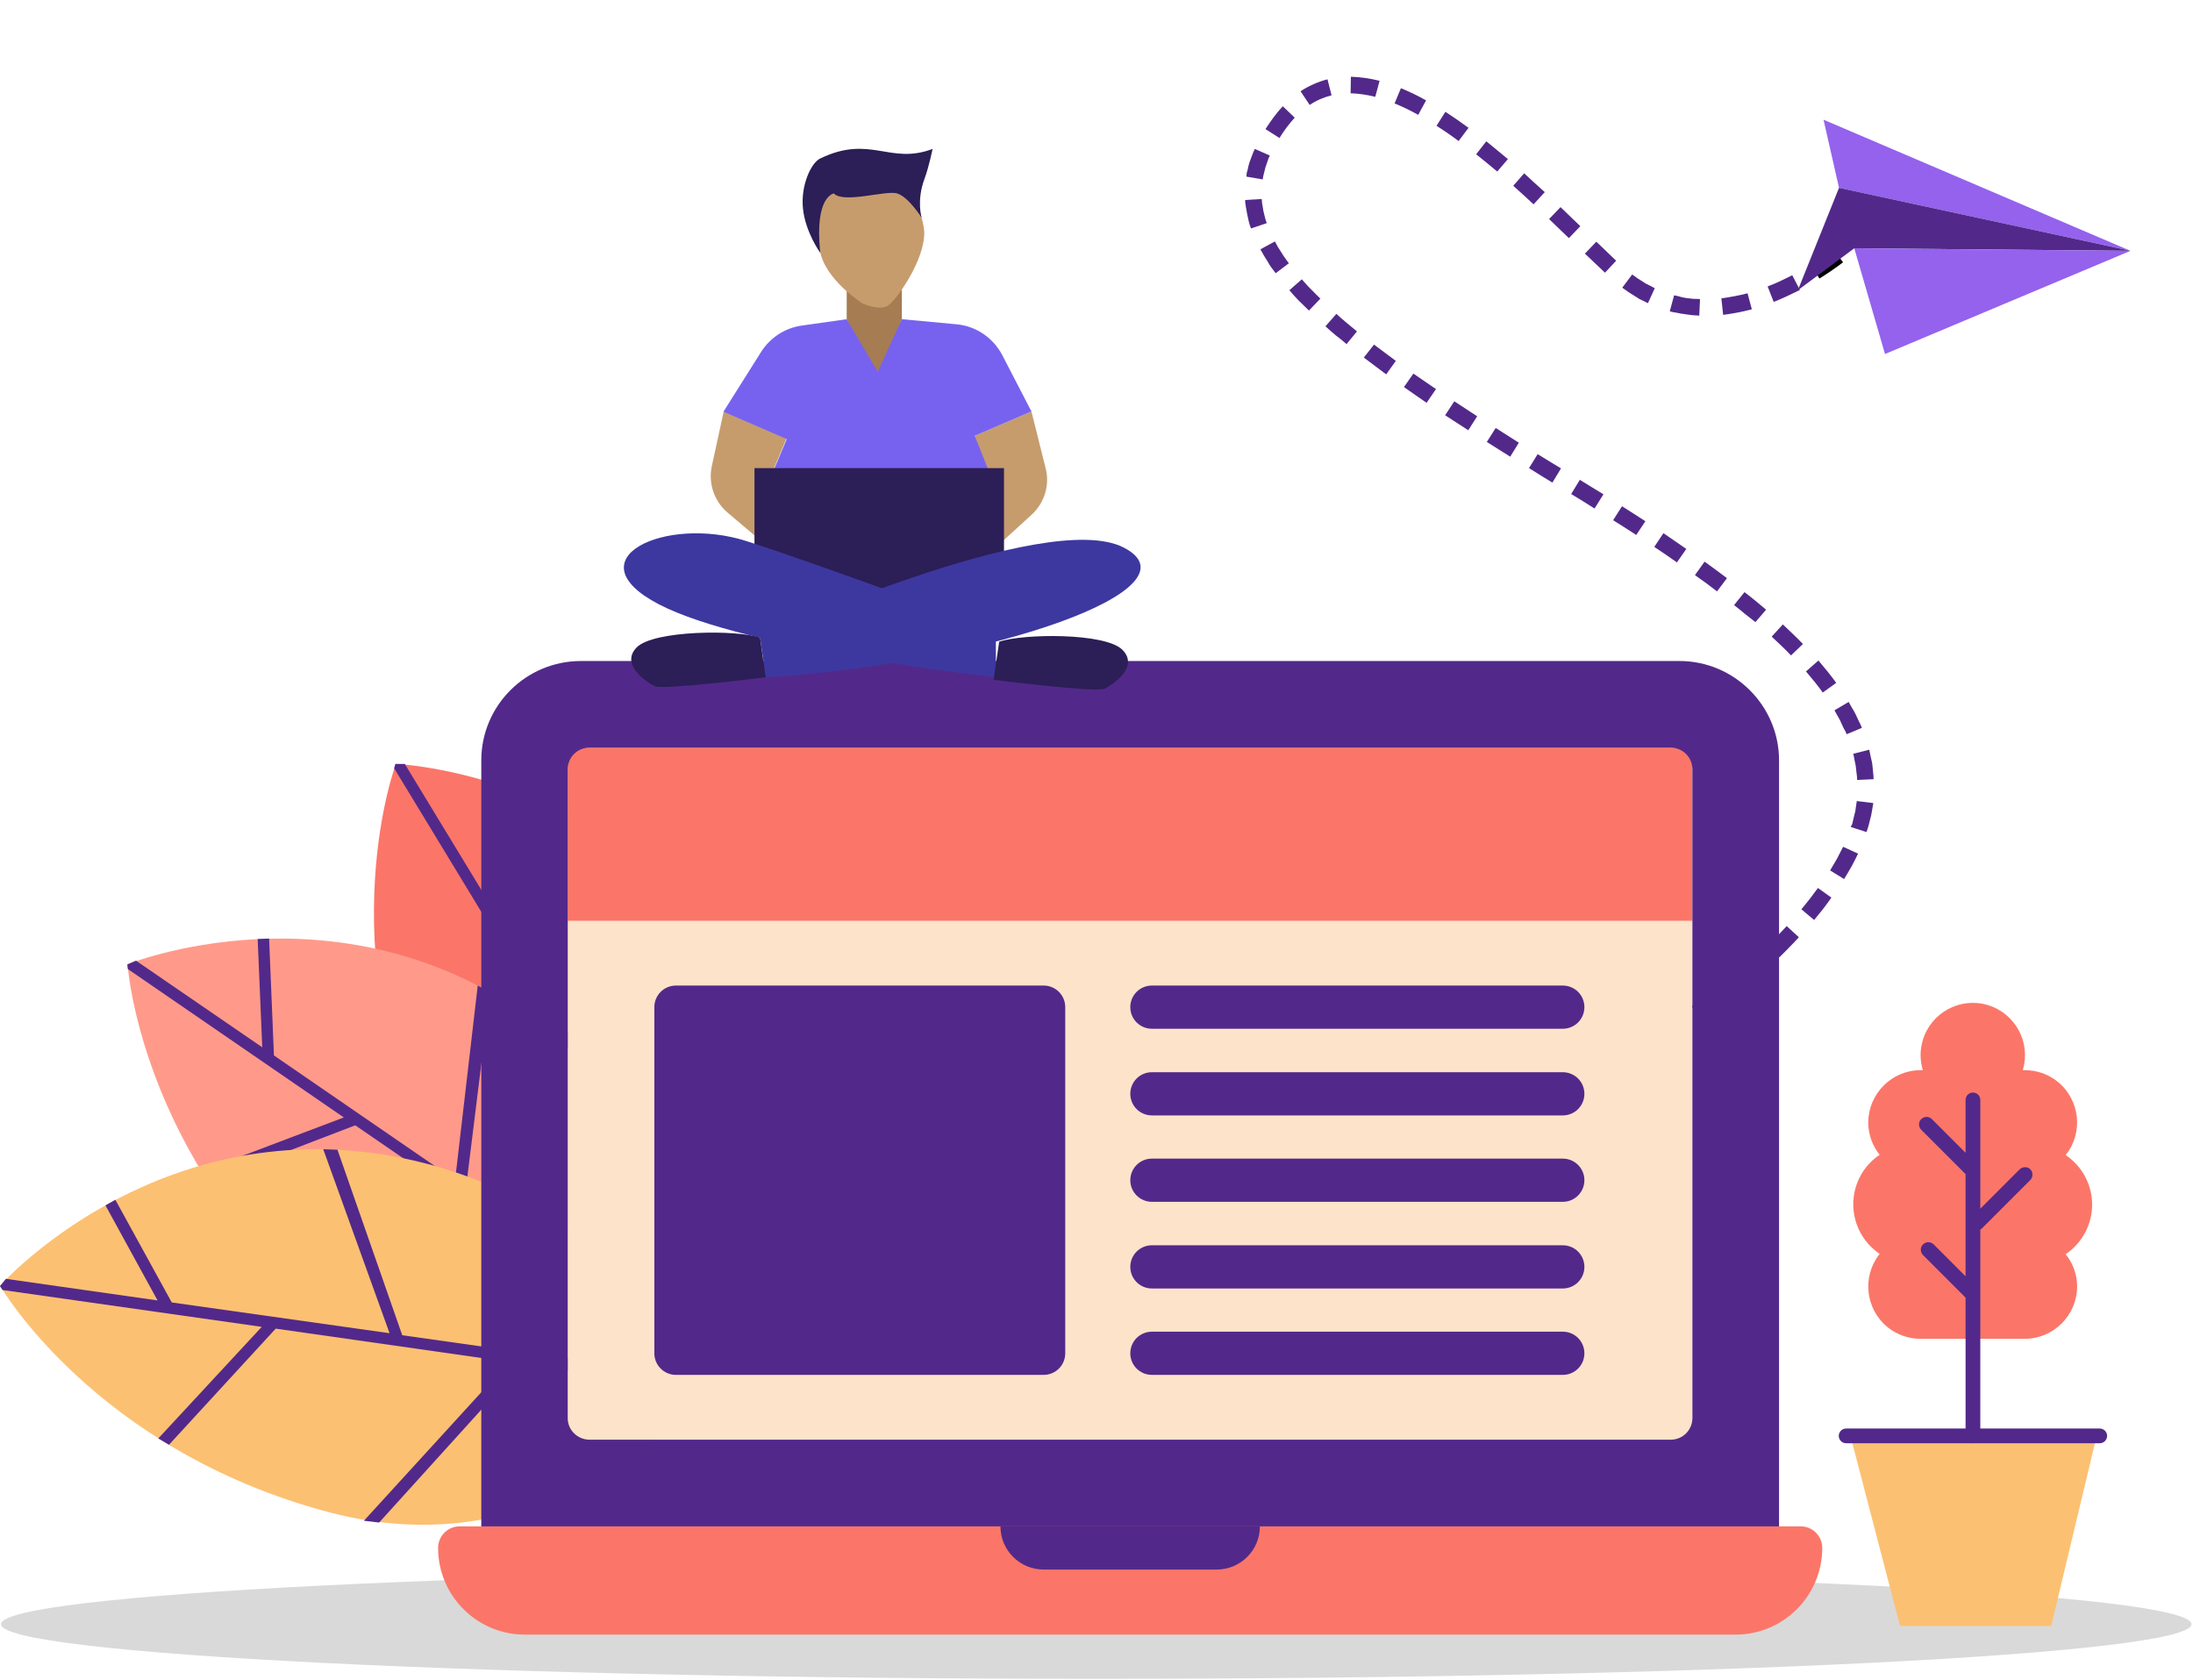 <svg width="863" height="661" viewBox="0 0 863 661" fill="none" xmlns="http://www.w3.org/2000/svg">
<g clip-path="url(#clip0_24_2)">
<path opacity="0.15" d="M431.4 660.6C669.435 660.6 862.4 650.974 862.4 639.1C862.4 627.226 669.435 617.6 431.4 617.6C193.365 617.6 0.4 627.226 0.4 639.1C0.4 650.974 193.365 660.6 431.4 660.6Z" fill="black"/>
<path d="M301.9 541.1C301.9 541.1 338.1 463.6 291 383.8C243.9 304 155.8 300.6 155.8 300.6C155.8 300.6 129.4 370.4 168.9 457.1C208.3 543.7 301.9 541.1 301.9 541.1Z" fill="#FB7668"/>
<path d="M178.3 475L175.1 469.9L259.6 474.4L211.4 395.1L149.5 391.6L148.7 386.8L208.6 390.4L155.1 302.3L155.6 300.6H159.3L190.6 352.1L206.5 312.6L210.6 314.2L193.5 357L238.5 430.9L278 364.8L281.3 369.2L241.1 435.3L303.5 537.9L301.9 541.1L300.2 541.2L262.4 479.1L178.3 475Z" fill="#52298A"/>
<path d="M282.2 538.8C282.2 538.8 283.4 453.2 207.7 399.8C132 346.4 50.2 379.4 50.2 379.4C50.2 379.4 54.8 453.9 126.3 516.7C197.9 579.6 282.2 538.8 282.2 538.8Z" fill="#FF9A8A"/>
<path d="M142.4 529.2L137.4 525.9L216.3 495.3L139.8 442.8L81.9 465L79.3 460.9L135.3 439.7L50.3 381.3L50.1 379.5L53.5 378L103.2 412.1L101.4 369.5L105.9 369.3L107.8 415.3L179.1 464.3L188 387.8L192.9 390.5L183.4 467.2L282.3 535.2L282.2 538.8L280.7 539.6L220.8 498.4L142.4 529.2Z" fill="#52298A"/>
<path d="M278.6 545.5C278.6 545.5 241.6 468.3 150 454.2C58.4 440.1 0 505.9 0 505.9C0 505.9 37.2 570.5 129.3 595C221.3 619.5 278.6 545.5 278.6 545.5Z" fill="#FCC072"/>
<path d="M149.2 599.1L143.2 598.4L200.3 535.9L108.5 522.8L66.5 568.5L62.3 566L103 522.1L1 507.6L0 506.1L2.3 503.2L62 511.7L41.5 474.3L45.4 472.1L67.6 512.5L153.3 524.6L127.2 452.2L132.8 452.4L158.3 525.4L277.2 542.2L278.6 545.5L277.7 546.9L205.7 536.7L149.2 599.1Z" fill="#52298A"/>
<path fill-rule="evenodd" clip-rule="evenodd" d="M649.3 406.2L652.5 411.9C655.7 410.1 658.8 408.2 662 406.3L658.6 400.8C655.5 402.6 652.4 404.4 649.3 406.2Z" fill="black"/>
<path fill-rule="evenodd" clip-rule="evenodd" d="M632.2 415.1L635 421C638.3 419.4 641.6 417.8 644.8 416.1L641.8 410.3C638.6 412 635.4 413.6 632.2 415.1Z" fill="black"/>
<path fill-rule="evenodd" clip-rule="evenodd" d="M614.5 422.7L616.8 428.8C620.3 427.5 623.7 426.1 627 424.6L624.4 418.6C621.2 420.1 617.9 421.5 614.5 422.7Z" fill="black"/>
<path fill-rule="evenodd" clip-rule="evenodd" d="M695.7 372L700.2 376.7C701.6 375.4 702.8 374.1 704.1 372.8C705.4 371.5 706.7 370.1 707.9 368.8L703.1 364.4C701.9 365.7 700.7 367 699.4 368.3C698.3 369.5 697.1 370.8 695.7 372Z" fill="#52298A"/>
<path fill-rule="evenodd" clip-rule="evenodd" d="M681.3 384.6L685.4 389.7C686.8 388.5 688.3 387.4 689.7 386.2C691.1 385 692.5 383.8 693.9 382.6L689.6 377.7C688.3 378.9 686.9 380 685.5 381.2C684.1 382.4 682.7 383.5 681.3 384.6Z" fill="black"/>
<path fill-rule="evenodd" clip-rule="evenodd" d="M665.8 396L669.4 401.4L674 398.3L678.4 395L674.6 389.8L670.2 392.9L665.8 396Z" fill="black"/>
<path fill-rule="evenodd" clip-rule="evenodd" d="M728.3 325.4L734.5 327.4L735 326L735.4 324.6L736.1 321.8C736.4 320.9 736.5 319.9 736.7 318.9L737.2 316L730.7 315.2L730.3 317.8C730.2 318.7 730.1 319.5 729.8 320.4L729.2 322.9L728.9 324.2L728.3 325.4Z" fill="#52298A"/>
<path fill-rule="evenodd" clip-rule="evenodd" d="M720.2 342.5L725.7 345.9C726.7 344.3 727.6 342.7 728.6 341C729.5 339.3 730.4 337.6 731.2 335.9L725.3 333.2C724.5 334.8 723.7 336.3 722.9 337.9C722 339.4 721.1 340.9 720.2 342.5Z" fill="#52298A"/>
<path fill-rule="evenodd" clip-rule="evenodd" d="M708.9 357.8L713.9 362L717.4 357.7C718.6 356.2 719.6 354.7 720.7 353.2L715.4 349.4C714.3 350.8 713.3 352.3 712.2 353.7L708.9 357.8Z" fill="#52298A"/>
<path fill-rule="evenodd" clip-rule="evenodd" d="M717.3 272.5L722.6 268.7C720.4 265.6 718 262.8 715.6 259.9L710.7 264.2C713 266.9 715.3 269.7 717.3 272.5Z" fill="#52298A"/>
<path fill-rule="evenodd" clip-rule="evenodd" d="M726.7 288.9L732.7 286.4C732.4 285.5 731.9 284.6 731.5 283.8L730.3 281.2C729.9 280.3 729.4 279.5 728.9 278.7L727.5 276.2L721.9 279.5L723.2 281.8C723.6 282.6 724.1 283.3 724.4 284.1L725.5 286.5C726 287.3 726.4 288.1 726.7 288.9Z" fill="#52298A"/>
<path fill-rule="evenodd" clip-rule="evenodd" d="M730.8 306.9L737.3 306.6C737.3 305.6 737.2 304.7 737.1 303.7L736.8 300.8C736.7 299.8 736.4 298.9 736.2 297.9C736 296.9 735.8 296 735.6 295L729.3 296.6C729.5 297.4 729.7 298.3 729.8 299.1C730 300 730.2 300.8 730.3 301.6L730.6 304.2C730.7 305.2 730.9 306.1 730.8 306.9Z" fill="#52298A"/>
<path fill-rule="evenodd" clip-rule="evenodd" d="M675.7 232.7L679.6 227.5C676.7 225.3 673.7 223.1 670.8 221L667 226.3C670 228.4 672.9 230.5 675.7 232.7Z" fill="#52298A"/>
<path fill-rule="evenodd" clip-rule="evenodd" d="M690.8 244.8L695 239.9L690.8 236.4C689.4 235.2 687.9 234.1 686.5 233L682.4 238.1C683.8 239.2 685.2 240.3 686.6 241.5L690.8 244.8Z" fill="#52298A"/>
<path fill-rule="evenodd" clip-rule="evenodd" d="M704.8 257.9L709.5 253.4C706.9 250.7 704.2 248.2 701.6 245.7L697.2 250.5C699.7 252.9 702.4 255.3 704.8 257.9Z" fill="#52298A"/>
<path fill-rule="evenodd" clip-rule="evenodd" d="M627.5 200.1L631 194.5L626.4 191.7L621.7 188.8L618.3 194.4L622.9 197.2L627.5 200.1Z" fill="#52298A"/>
<path fill-rule="evenodd" clip-rule="evenodd" d="M643.9 210.5L647.5 205.1C644.5 203.1 641.4 201.2 638.3 199.2L634.8 204.7C637.8 206.6 640.9 208.5 643.9 210.5Z" fill="#52298A"/>
<path fill-rule="evenodd" clip-rule="evenodd" d="M659.9 221.3L663.6 216C660.6 213.9 657.6 211.9 654.6 209.8L651 215.2C654 217.2 657 219.2 659.9 221.3Z" fill="#52298A"/>
<path fill-rule="evenodd" clip-rule="evenodd" d="M577.8 169.3L581.3 163.8L572.3 157.9L568.7 163.4L577.8 169.3Z" fill="#52298A"/>
<path fill-rule="evenodd" clip-rule="evenodd" d="M594.3 179.7L597.7 174.2L588.6 168.4L585.1 173.9L594.3 179.7Z" fill="#52298A"/>
<path fill-rule="evenodd" clip-rule="evenodd" d="M610.9 189.9L614.3 184.3C611.2 182.4 608.1 180.6 605.1 178.7L601.7 184.2C604.7 186.1 607.8 188 610.9 189.9Z" fill="#52298A"/>
<path fill-rule="evenodd" clip-rule="evenodd" d="M529.9 135.4L534 130.4C532.6 129.3 531.3 128.1 529.9 127L527.9 125.3L525.9 123.5L521.6 128.4L523.6 130.2L525.7 132C527.1 133 528.5 134.2 529.9 135.4Z" fill="#52298A"/>
<path fill-rule="evenodd" clip-rule="evenodd" d="M545.5 147.3L549.3 142L545 138.8L540.7 135.6L536.7 140.7L541.1 144L545.5 147.3Z" fill="#52298A"/>
<path fill-rule="evenodd" clip-rule="evenodd" d="M561.4 158.5L565.1 153.1C562.1 151.1 559.2 149 556.2 147L552.5 152.3C555.4 154.4 558.4 156.4 561.4 158.5Z" fill="#52298A"/>
<path fill-rule="evenodd" clip-rule="evenodd" d="M492.3 89.9L498.5 87.8C497.9 86.3 497.6 84.7 497.2 83.1C497 82.3 497 81.5 496.8 80.7L496.6 79.5C496.6 79.1 496.6 78.7 496.5 78.3L490 78.7C490 79.2 490 79.7 490.1 80.1L490.3 81.5C490.5 82.4 490.6 83.4 490.8 84.3C491.2 86.3 491.6 88.2 492.3 89.9Z" fill="#52298A"/>
<path fill-rule="evenodd" clip-rule="evenodd" d="M502 107.5L507.2 103.6C506.2 102.2 505.1 100.8 504.3 99.4L502.9 97.2C502.5 96.5 502.1 95.7 501.7 95L496 98.1C496.5 98.9 496.9 99.8 497.4 100.6L498.9 103C499.7 104.6 500.9 106 502 107.5Z" fill="#52298A"/>
<path fill-rule="evenodd" clip-rule="evenodd" d="M515.1 122.2L519.6 117.5C518.3 116.3 517.1 115 515.9 113.8C514.6 112.6 513.5 111.2 512.3 109.9L507.4 114.2C508.6 115.6 509.8 117 511.1 118.3C512.5 119.6 513.8 121 515.1 122.2Z" fill="#52298A"/>
<path fill-rule="evenodd" clip-rule="evenodd" d="M511.8 35.9L515.4 41.3C518 39.5 520.9 38.3 524 37.5L522.4 31.2C518.6 32.2 515 33.8 511.8 35.9Z" fill="#52298A"/>
<path fill-rule="evenodd" clip-rule="evenodd" d="M498 50.8L503.5 54.3C505.3 51.4 507.3 48.7 509.5 46.3L504.8 41.8C502.2 44.6 500 47.7 498 50.8Z" fill="#52298A"/>
<path fill-rule="evenodd" clip-rule="evenodd" d="M490.5 69.5L496.9 70.6L497.1 69.4L497.4 68.2C497.6 67.4 497.8 66.6 498 65.8L498.8 63.5C498.9 63.1 499.1 62.7 499.2 62.3L499.7 61.2L493.8 58.6L493.2 59.9C493 60.3 492.9 60.8 492.7 61.2L491.7 63.9C491.4 64.8 491.2 65.7 491 66.7L490.6 68.1L490.5 69.5Z" fill="#52298A"/>
<path fill-rule="evenodd" clip-rule="evenodd" d="M568.8 44L565.3 49.5C568.3 51.4 571.2 53.4 574 55.5L577.9 50.3C574.9 48.1 571.9 46 568.8 44Z" fill="#52298A"/>
<path fill-rule="evenodd" clip-rule="evenodd" d="M551.3 34.7L548.8 40.7C552 42 555.1 43.5 558.1 45.2L561.2 39.5C558 37.7 554.7 36.1 551.3 34.7Z" fill="#52298A"/>
<path fill-rule="evenodd" clip-rule="evenodd" d="M531.6 30.2L531.5 36.7C534.7 36.8 538 37.3 541.2 38.1L542.9 31.8C539.3 30.9 535.5 30.3 531.6 30.2Z" fill="#52298A"/>
<path fill-rule="evenodd" clip-rule="evenodd" d="M614.1 81.5L609.6 86.2L617.4 93.7L621.9 89L614.1 81.5Z" fill="#52298A"/>
<path fill-rule="evenodd" clip-rule="evenodd" d="M599.8 68.2L595.5 73.1C598.2 75.5 600.8 77.9 603.5 80.4L607.9 75.6C605.1 73.1 602.5 70.7 599.8 68.2Z" fill="#52298A"/>
<path fill-rule="evenodd" clip-rule="evenodd" d="M584.9 55.6L580.9 60.7C583.7 62.9 586.4 65.2 589.2 67.5L593.4 62.6C590.5 60.2 587.7 57.9 584.9 55.6Z" fill="#52298A"/>
<path fill-rule="evenodd" clip-rule="evenodd" d="M658.8 116.2L657.1 122.5C658 122.8 659 122.9 660 123.1C661 123.3 661.9 123.5 662.9 123.6L665.8 124C666.8 124.1 667.7 124.1 668.7 124.2L669 117.7C668.1 117.6 667.3 117.6 666.4 117.6L663.8 117.3C662.9 117.2 662.1 117 661.3 116.8C660.5 116.5 659.7 116.4 658.8 116.2Z" fill="#52298A"/>
<path fill-rule="evenodd" clip-rule="evenodd" d="M642.3 108L638.4 113.2L640.8 114.9C641.6 115.5 642.5 115.9 643.3 116.5L644.6 117.3L645.2 117.7L645.9 118L648.5 119.3L651.2 113.4L648.9 112.2L648.3 111.9L647.7 111.6L646.6 110.9C645.9 110.4 645.1 110 644.4 109.5L642.3 108Z" fill="#52298A"/>
<path fill-rule="evenodd" clip-rule="evenodd" d="M628.2 95.1L623.7 99.8L631.6 107.3L636 102.6L628.2 95.1Z" fill="#52298A"/>
<path fill-rule="evenodd" clip-rule="evenodd" d="M712.6 104.1L716 109.6C719.2 107.6 722.3 105.5 725.3 103.2L721.4 98C718.5 100.3 715.6 102.3 712.6 104.1Z" fill="black"/>
<path fill-rule="evenodd" clip-rule="evenodd" d="M695.6 112.7L698 118.8C701.5 117.4 704.9 115.8 708.3 114.1L705.3 108.3C702.1 109.9 698.9 111.5 695.6 112.7Z" fill="#52298A"/>
<path fill-rule="evenodd" clip-rule="evenodd" d="M677.4 117.4L678.1 123.9C681.9 123.4 685.7 122.7 689.4 121.7L687.7 115.4C684.3 116.3 680.9 116.9 677.4 117.4Z" fill="#52298A"/>
<path d="M717.6 47.1L723.7 73.9L838.4 98.7L717.6 47.1Z" fill="#9462ED"/>
<path d="M707.5 114.2L723.7 73.9L838.4 98.7L729.7 97.7L707.5 114.2Z" fill="#52298A"/>
<path d="M741.8 139.3L729.7 97.7L838.4 98.7L741.8 139.3Z" fill="#9462ED"/>
<path d="M666 294.2H223.4V566.6H666V294.2Z" fill="#FDE3CA"/>
<path d="M666 294.2H223.4V362.3H666V294.2Z" fill="#FB7668"/>
<path d="M660.9 260.1H228.6C207 260.1 189.4 277.6 189.4 299.2V609.1C189.4 613.8 193.2 617.6 197.9 617.6H691.6C696.3 617.6 700.1 613.8 700.1 609.1V299.2C700.1 277.7 682.5 260.1 660.9 260.1ZM223.4 558V302.7C223.4 298 227.2 294.2 231.9 294.2H657.5C662.2 294.2 666 298 666 302.7V558C666 562.7 662.2 566.5 657.5 566.5H232C227.3 566.5 223.4 562.7 223.4 558Z" fill="#52298A"/>
<path d="M708.6 600.6H180.9C176.2 600.6 172.4 604.4 172.4 609.1C172.4 627.9 187.7 643.2 206.5 643.2H683C701.8 643.2 717.1 627.9 717.1 609.1C717.1 604.4 713.3 600.6 708.6 600.6Z" fill="#FB7668"/>
<path d="M410.7 541H266C261.3 541 257.5 537.2 257.5 532.5V396.3C257.5 391.6 261.3 387.8 266 387.8H410.7C415.4 387.8 419.2 391.6 419.2 396.3V532.5C419.2 537.2 415.4 541 410.7 541Z" fill="#52298A"/>
<path d="M615 404.8H453.3C448.6 404.8 444.8 401 444.8 396.3C444.8 391.6 448.6 387.8 453.3 387.8H615C619.7 387.8 623.5 391.6 623.5 396.3C623.5 401 619.7 404.8 615 404.8Z" fill="#52298A"/>
<path d="M615 438.9H453.3C448.6 438.9 444.8 435.1 444.8 430.4C444.8 425.7 448.6 421.9 453.3 421.9H615C619.7 421.9 623.5 425.7 623.5 430.4C623.5 435.1 619.7 438.9 615 438.9Z" fill="#52298A"/>
<path d="M615 472.9H453.3C448.6 472.9 444.8 469.1 444.8 464.4C444.8 459.7 448.6 455.9 453.3 455.9H615C619.7 455.9 623.5 459.7 623.5 464.4C623.5 469.1 619.7 472.9 615 472.9Z" fill="#52298A"/>
<path d="M615 507H453.3C448.6 507 444.8 503.2 444.8 498.5C444.8 493.8 448.6 490 453.3 490H615C619.7 490 623.5 493.8 623.5 498.5C623.5 503.2 619.7 507 615 507Z" fill="#52298A"/>
<path d="M615 541H453.3C448.6 541 444.8 537.2 444.8 532.5C444.8 527.8 448.6 524 453.3 524H615C619.7 524 623.5 527.8 623.5 532.5C623.5 537.2 619.7 541 615 541Z" fill="#52298A"/>
<path d="M410.7 617.6H478.8C488.2 617.6 495.8 610 495.8 600.6H393.7C393.7 610 401.3 617.6 410.7 617.6Z" fill="#52298A"/>
<path d="M284.8 161.9L280.1 183.5C278.7 190.2 281 197.1 286.2 201.6L303.2 216L314 207.1L302.5 189.2L309.5 172.6L284.8 161.9Z" fill="#C69C6D"/>
<path d="M383.6 171.5L405.9 161.9L411.5 184.3C413.2 190.9 411 197.9 406 202.5L388.7 218.3V189L383.6 171.5Z" fill="#C69C6D"/>
<path d="M333.2 125.6L345.3 142.8L354.9 125.6L376.4 127.6C384.1 128.3 390.8 132.9 394.4 139.7L405.9 161.9L383.6 171.5L388.7 184.3V218.4L343.4 239.5L314.7 223.2L302.6 189.4L309.6 172.8L284.7 162L299.5 138.5C303.1 132.8 309 129 315.6 128.1L333.2 125.6Z" fill="#7762EF"/>
<path d="M296.9 223.1V184.2H395.1V223.1L343.4 239.4L296.9 223.1Z" fill="#2C1E56"/>
<path d="M391.9 266.5C391.9 266.5 293.7 255.7 259.3 237.8C224.9 219.9 261.9 202.7 293.7 212.9C325.6 223.1 391.9 248 391.9 248V266.5Z" fill="#3D38A0"/>
<path d="M301.4 266.5L299.1 250.9C299.1 250.9 411.7 199.5 442.3 215.5C472.9 231.4 391.3 260.7 301.4 266.5Z" fill="#3D38A0"/>
<path d="M299.1 250.9L301.3 266.5C301.3 266.5 260.8 271.6 257.6 270C254.4 268.4 243.9 261.4 250.6 254.7C257.3 248 289.9 247.7 299.1 250.9Z" fill="#2C1E56"/>
<path d="M393.2 252.5L391 267.5C391 267.5 431.5 272.6 434.7 271C437.9 269.4 448.4 262.4 441.7 255.7C435 248.9 402.5 249.3 393.2 252.5Z" fill="#2C1E56"/>
<path d="M333.2 125.6L345.4 146.3L354.9 125.6V110.9H333.2V125.6Z" fill="#A67C52"/>
<path d="M339.4 119.4C339.4 119.4 324.3 109.9 322.6 98.2C320.9 86.5 320.9 76.9 324.8 76C328.7 75.1 355 69.1 356.5 69.9C358 70.7 363.4 85.6 363.7 91.1C364.2 102 352.6 118.5 349.2 120.4C345.8 122.3 339.4 119.4 339.4 119.4Z" fill="#C69C6D"/>
<path d="M322.8 99.5C322.8 99.5 317 91.5 316 82.2C315 73 319.2 64.1 322.7 62.4C342.5 52.8 350.1 65 367 58.6C367 58.6 365.5 65.9 363.8 70.4C360.6 79 362.7 85.7 362.7 85.7C362.7 85.7 357.5 77.4 353 76.1C348.5 74.8 332 80.2 328.1 76.1C328.1 76.2 320.4 77.2 322.8 99.5Z" fill="#2C1E56"/>
<path d="M728.2 565L747.7 639.8H807.2L825.1 565H728.2Z" fill="#FCC072"/>
<path d="M823.3 474C823.3 466.2 819.4 458.9 812.9 454.5C820 445.6 818.5 432.7 809.7 425.6C806.1 422.7 801.5 421.1 796.9 421.1C796.6 421.1 796.3 421.1 796 421.1C799.3 410.2 793.1 398.8 782.3 395.5C771.4 392.2 760 398.4 756.7 409.2C755.5 413.1 755.5 417.2 756.7 421.1C756.4 421.1 756.1 421.1 755.8 421.1C744.5 421.1 735.3 430.3 735.2 441.6C735.2 446.3 736.8 450.8 739.7 454.4C728.9 461.6 726.1 476.2 733.3 487C735 489.5 737.2 491.7 739.7 493.4C732.6 502.3 734.1 515.2 742.9 522.3C746.5 525.2 751.1 526.8 755.7 526.8H796.8C808.1 526.8 817.3 517.6 817.4 506.3C817.4 501.6 815.8 497.1 812.9 493.5C819.4 489.1 823.3 481.8 823.3 474Z" fill="#FB7668"/>
<path d="M799 460.1C797.9 459 796 459 794.8 460.1L779.3 475.6V432.8C779.3 431.2 778 429.9 776.4 429.9C774.8 429.9 773.5 431.2 773.5 432.8V453.6L760.2 440.3C759 439.2 757.2 439.2 756 440.4C754.9 441.5 754.9 443.3 756 444.5L773.5 462V502.2L760.9 489.6C759.7 488.5 757.9 488.5 756.7 489.7C755.6 490.8 755.6 492.6 756.7 493.8L773.5 510.6V565C773.5 566.6 774.8 567.9 776.4 567.9C778 567.9 779.3 566.6 779.3 565V483.8C779.5 483.7 779.7 483.6 779.9 483.4L799 464.3C800.1 463.1 800.1 461.3 799 460.1Z" fill="#52298A"/>
<path d="M826.3 567.9H726.5C724.9 567.9 723.6 566.6 723.6 565C723.6 563.4 724.9 562.1 726.5 562.1H826.3C827.9 562.1 829.2 563.4 829.2 565C829.2 566.6 827.9 567.9 826.3 567.9Z" fill="#52298A"/>
</g>
<defs>
<clipPath id="clip0_24_2">
<rect width="862.4" height="660.6" fill="white"/>
</clipPath>
</defs>
</svg>
